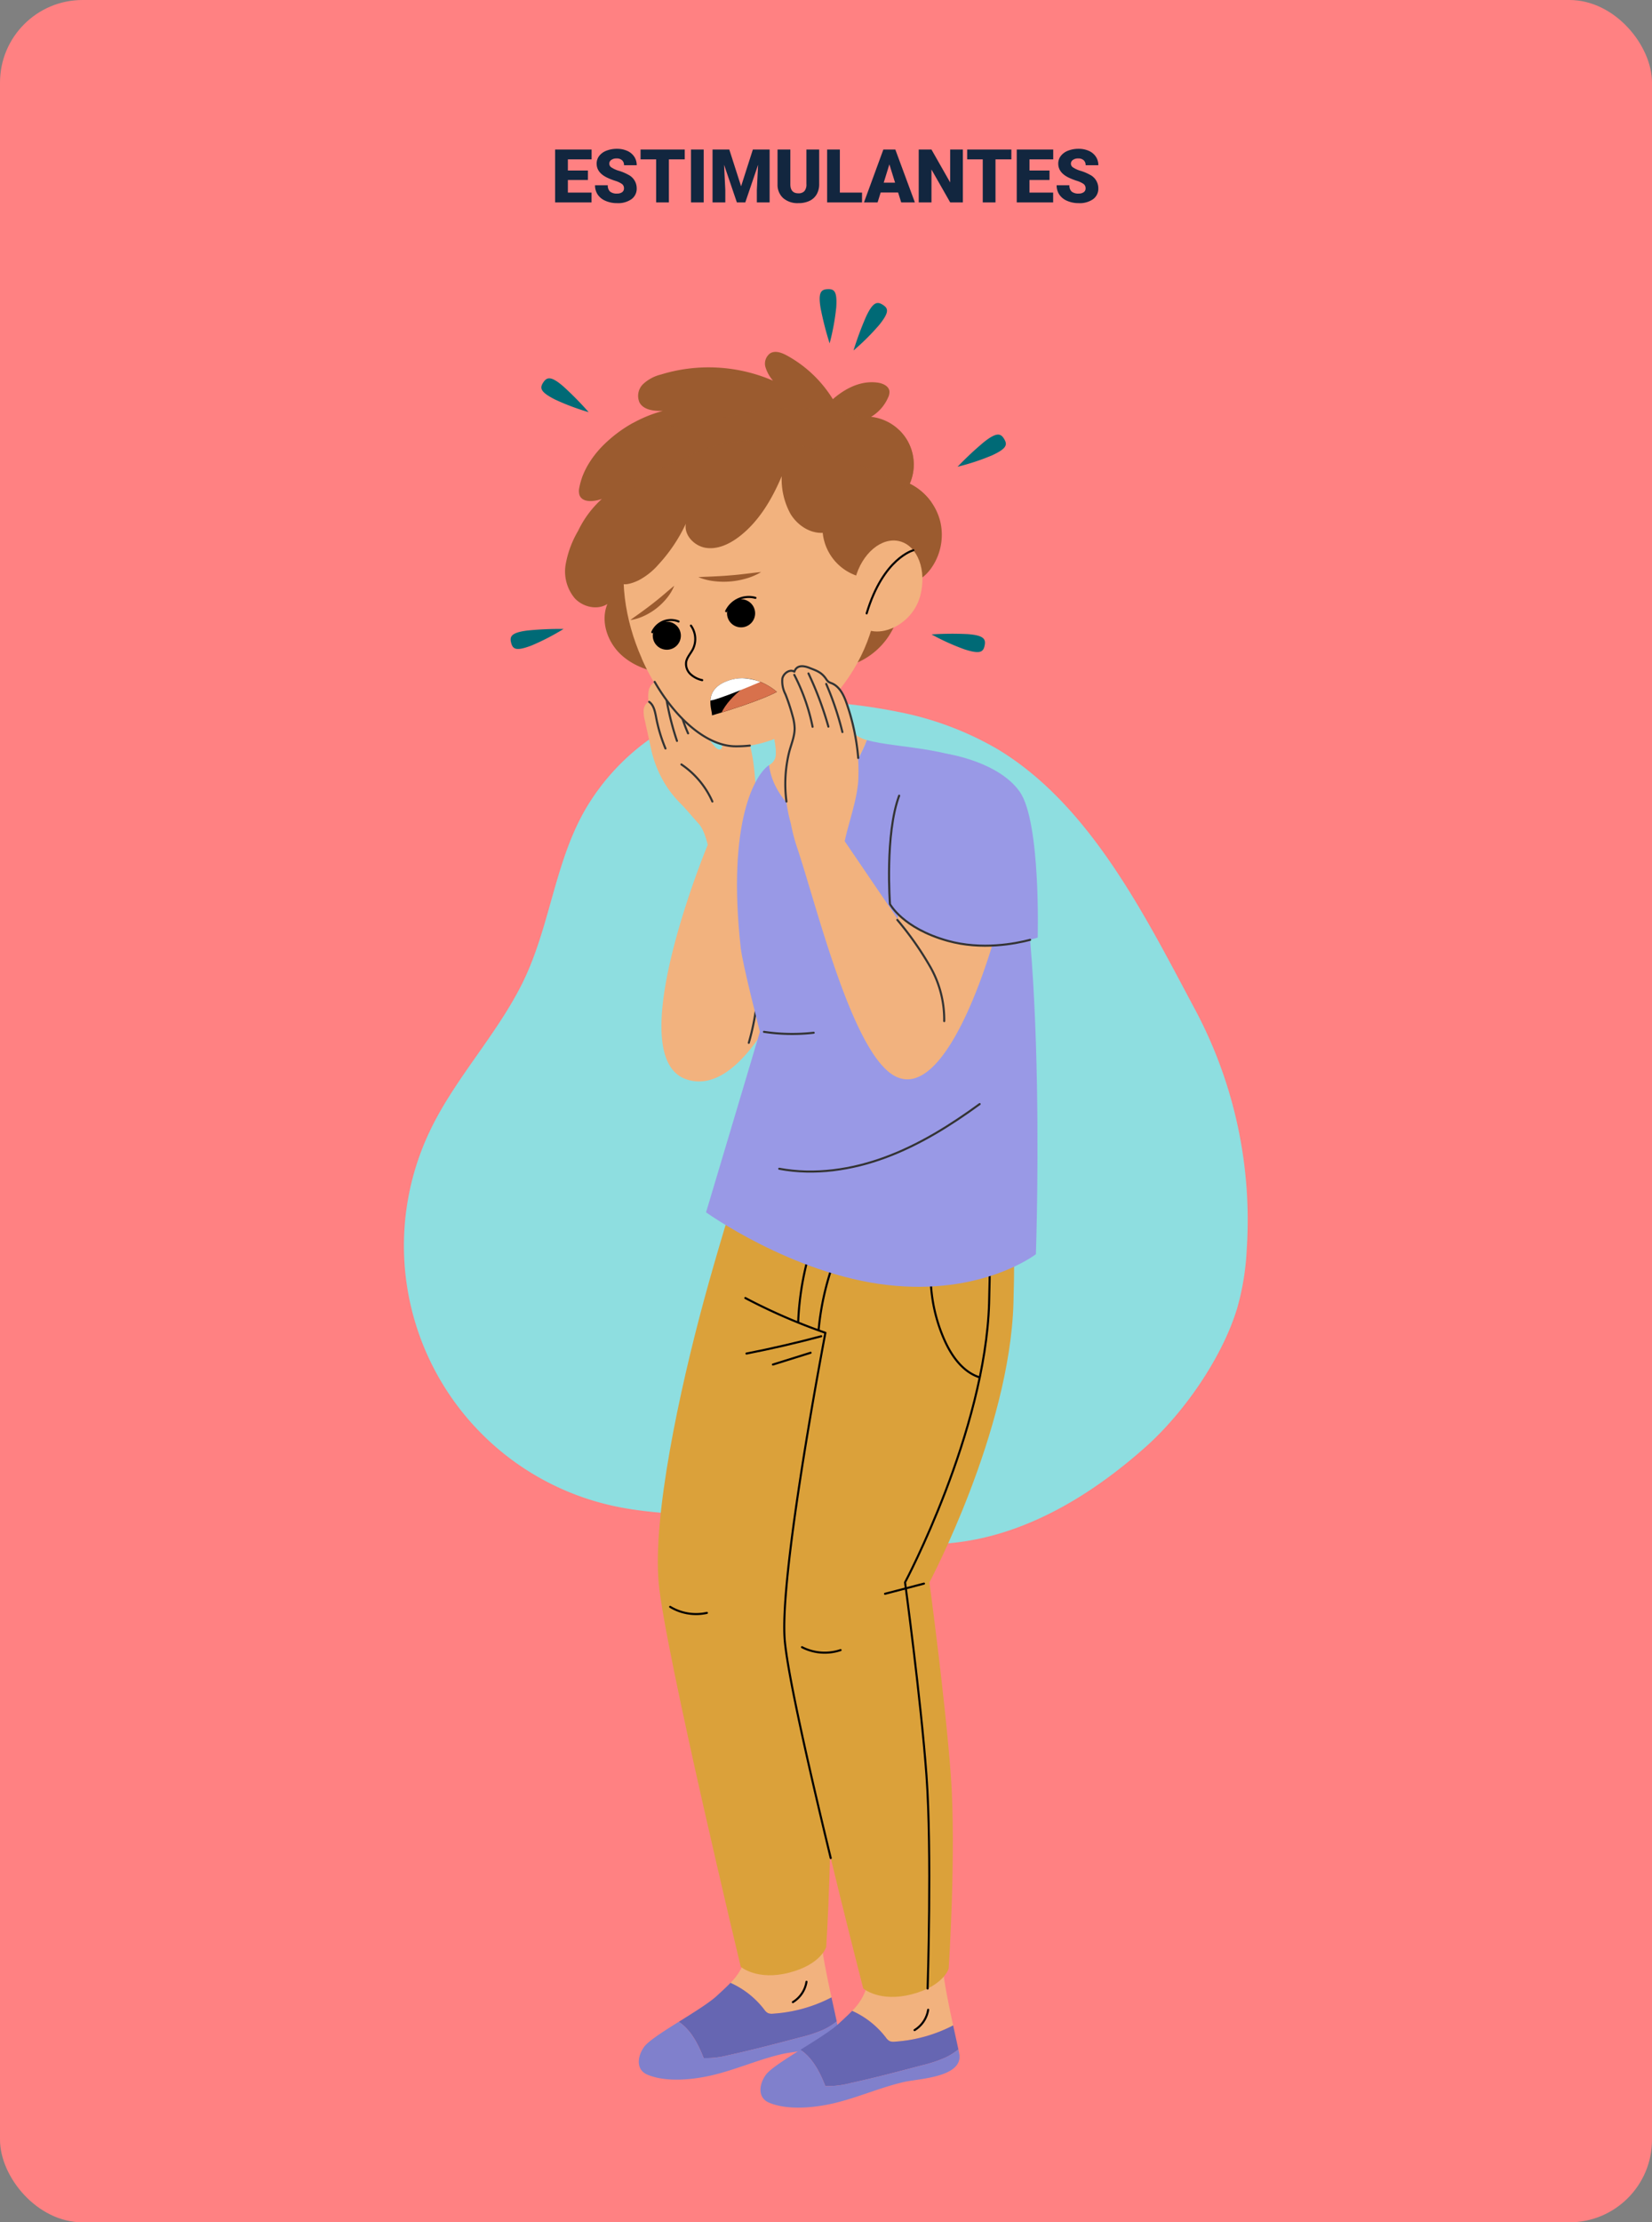<svg xmlns="http://www.w3.org/2000/svg" xmlns:xlink="http://www.w3.org/1999/xlink" width="400" height="538" viewBox="0 0 400 538">
  <rect x="0" y="0" width="400" height="538" fill="#808080" stroke="none"/>
  <defs>
    <clipPath id="clip-path">
      <rect id="Rectángulo_374127" data-name="Rectángulo 374127" width="204.174" height="440.236" fill="none"/>
    </clipPath>
    <clipPath id="clip-path-3">
      <rect id="Rectángulo_374118" data-name="Rectángulo 374118" width="18.668" height="22.651" fill="none"/>
    </clipPath>
    <clipPath id="clip-path-4">
      <path id="Trazado_799903" data-name="Trazado 799903" d="M77.648,60.84a9.6,9.6,0,1,0,.344-.005c-.114,0-.229,0-.344.005" transform="translate(-68.411 -60.835)" fill="none"/>
    </clipPath>
    <radialGradient id="radial-gradient" cx="0.5" cy="0.496" r="0.479" gradientTransform="matrix(-0.991, 0, 0, -1, -8.573, 36.288)" gradientUnits="objectBoundingBox">
      <stop offset="0" stop-color="#e89575"/>
      <stop offset="1" stop-color="#f2b27e"/>
    </radialGradient>
    <clipPath id="clip-path-5">
      <path id="Trazado_799904" data-name="Trazado 799904" d="M47.186,69.755a9.563,9.563,0,0,0-2.17.326,47.918,47.918,0,0,0,10.2,14.94A9.573,9.573,0,0,0,47.53,69.749c-.114,0-.229,0-.344.006" transform="translate(-45.016 -69.749)" fill="none"/>
    </clipPath>
    <radialGradient id="radial-gradient-2" cx="0.213" cy="0.615" r="0.61" gradientTransform="matrix(-1.237, 0, 0, -1, -10.094, 44.786)" xlink:href="#radial-gradient"/>
    <clipPath id="clip-path-7">
      <path id="Trazado_799909" data-name="Trazado 799909" d="M54.591,64.075a5.575,5.575,0,0,1,.452,5.737c-.542,1.047-1.434,1.952-1.623,3.116a3.419,3.419,0,0,0,1.072,2.9,6.028,6.028,0,0,0,2.83,1.442,4.912,4.912,0,0,0,3.846-3.71c.936-3.347-1.125-7.477-3.083-9.876a2.158,2.158,0,0,0-1.622-.974c-1.121,0-1.871,1.364-1.871,1.364" transform="translate(-53.385 -62.711)" fill="none"/>
    </clipPath>
    <linearGradient id="linear-gradient" x1="-3.991" y1="30.393" x2="-3.912" y2="30.393" gradientUnits="objectBoundingBox">
      <stop offset="0" stop-color="#db8965"/>
      <stop offset="1" stop-color="#f2b27e"/>
    </linearGradient>
    <clipPath id="clip-path-9">
      <path id="Trazado_799914" data-name="Trazado 799914" d="M62.6,74.24c-6.659,2.17-4.067,7.219-4.2,8.506,12-3.545,15.7-5.691,15.7-5.691a13.622,13.622,0,0,0-8.358-3.317,10.1,10.1,0,0,0-3.15.5" transform="translate(-58.012 -73.738)" fill="none"/>
    </clipPath>
    <clipPath id="clip-path-11">
      <rect id="Rectángulo_374125" data-name="Rectángulo 374125" width="84.699" height="22.978" fill="none"/>
    </clipPath>
  </defs>
  <g id="Grupo_1065198" data-name="Grupo 1065198" transform="translate(-14968 9146)">
    <rect id="Rectángulo_374086" data-name="Rectángulo 374086" width="400" height="538" rx="20" transform="translate(14968 -9146)" fill="#ff8182"/>
    <path id="Trazado_800451" data-name="Trazado 800451" d="M107.348,11.568H102.5v3.059h5.73V17H99.412V4.2h8.833V6.585H102.5v2.7h4.852Zm8.736,2.03a1.268,1.268,0,0,0-.479-1.055,5.954,5.954,0,0,0-1.683-.782,16.147,16.147,0,0,1-1.969-.782q-2.487-1.222-2.487-3.357a3.011,3.011,0,0,1,.62-1.876,4.008,4.008,0,0,1,1.753-1.266,6.823,6.823,0,0,1,2.549-.453,5.969,5.969,0,0,1,2.474.492,3.917,3.917,0,0,1,1.7,1.4A3.661,3.661,0,0,1,119.169,8h-3.076a1.547,1.547,0,0,0-.479-1.213,1.867,1.867,0,0,0-1.3-.431,2.106,2.106,0,0,0-1.305.365,1.074,1.074,0,0,0,.048,1.819,6.65,6.65,0,0,0,1.854.826,11.36,11.36,0,0,1,2.18.918,3.663,3.663,0,0,1,2.074,3.3,3.125,3.125,0,0,1-1.266,2.637,5.629,5.629,0,0,1-3.472.958,6.888,6.888,0,0,1-2.817-.558,4.247,4.247,0,0,1-1.9-1.529,3.985,3.985,0,0,1-.637-2.237h3.094a1.963,1.963,0,0,0,.532,1.516,2.513,2.513,0,0,0,1.727.488,1.985,1.985,0,0,0,1.208-.33A1.088,1.088,0,0,0,116.084,13.6ZM130.8,6.585h-3.841V17h-3.085V6.585H120.1V4.2h10.7ZM135.385,17h-3.076V4.2h3.076Zm6.2-12.8,2.856,8.9,2.848-8.9h4.061V17h-3.094V14.012l.3-6.117L145.458,17h-2.039l-3.1-9.114.3,6.126V17H137.53V4.2Zm21.762,0v8.376a4.814,4.814,0,0,1-.606,2.465A3.929,3.929,0,0,1,161,16.631a6.131,6.131,0,0,1-2.681.545,5.3,5.3,0,0,1-3.683-1.213,4.326,4.326,0,0,1-1.371-3.322V4.2h3.1v8.5q.053,2.1,1.951,2.1a1.889,1.889,0,0,0,1.45-.527,2.465,2.465,0,0,0,.492-1.714V4.2Zm5.01,10.424h5.37V17h-8.455V4.2h3.085Zm14.106-.018h-4.228L177.494,17h-3.3l4.693-12.8h2.9L186.52,17h-3.313Zm-3.489-2.382h2.751l-1.38-4.438ZM198.139,17h-3.067l-4.535-7.963V17h-3.085V4.2h3.085l4.526,7.963V4.2h3.076ZM209.881,6.585h-3.841V17h-3.085V6.585h-3.771V4.2h10.7Zm9.237,4.983h-4.852v3.059H220V17h-8.815V4.2h8.833V6.585h-5.748v2.7h4.852Zm8.736,2.03a1.268,1.268,0,0,0-.479-1.055,5.954,5.954,0,0,0-1.683-.782,16.147,16.147,0,0,1-1.969-.782q-2.487-1.222-2.487-3.357a3.011,3.011,0,0,1,.62-1.876A4.008,4.008,0,0,1,223.61,4.48a6.823,6.823,0,0,1,2.549-.453,5.969,5.969,0,0,1,2.474.492,3.917,3.917,0,0,1,1.7,1.4A3.661,3.661,0,0,1,230.94,8h-3.076a1.547,1.547,0,0,0-.479-1.213,1.867,1.867,0,0,0-1.3-.431,2.106,2.106,0,0,0-1.305.365,1.074,1.074,0,0,0,.048,1.819,6.65,6.65,0,0,0,1.854.826,11.36,11.36,0,0,1,2.18.918,3.663,3.663,0,0,1,2.074,3.3,3.125,3.125,0,0,1-1.266,2.637,5.629,5.629,0,0,1-3.472.958,6.888,6.888,0,0,1-2.817-.558,4.247,4.247,0,0,1-1.9-1.529,3.985,3.985,0,0,1-.637-2.237h3.094a1.963,1.963,0,0,0,.532,1.516,2.513,2.513,0,0,0,1.727.488,1.985,1.985,0,0,0,1.208-.33A1.088,1.088,0,0,0,227.855,13.6Z" transform="translate(15003 -9114)" fill="#12263f"/>
    <g id="Grupo_1065197" data-name="Grupo 1065197" transform="translate(15065.912 -9076)">
      <g id="Grupo_1065196" data-name="Grupo 1065196" clip-path="url(#clip-path)">
        <g id="Grupo_1065178" data-name="Grupo 1065178">
          <g id="Grupo_1065177" data-name="Grupo 1065177" clip-path="url(#clip-path)">
            <path id="Trazado_799869" data-name="Trazado 799869" d="M119.375,80.682a137.659,137.659,0,0,0-19.909-2.459C92.057,77.8,84.553,77.779,77.3,79.35c-13.6,2.944-25.471,12.025-32.753,23.773-8.226,13.274-9.085,29.647-16.183,43.69-6.3,12.465-16.241,22.849-22.233,35.466A64.488,64.488,0,0,0,50.9,273.016c9.317,1.991,18.941,1.9,28.414,2.915,18.3,1.971,36.46,8.124,54.726,5.828,17.105-2.151,32.535-11.6,45.414-23.063,9.3-8.279,18.565-21.624,22.195-33.619a62.353,62.353,0,0,0,2.308-14.2,108.2,108.2,0,0,0-12.168-57.459c-12.06-22.53-25.438-50.02-48.18-63.678a76.849,76.849,0,0,0-24.235-9.053" transform="translate(0 21.614)" fill="#8edee0"/>
            <path id="Trazado_799870" data-name="Trazado 799870" d="M72.15,333.812a2.521,2.521,0,0,1-1.266-.146,2.746,2.746,0,0,1-.889-.852,21.188,21.188,0,0,0-8.174-6.463,13.505,13.505,0,0,0,3.588-5.976c.923-3.436.736-7.062.48-10.61-.088-1.226-.314-3.25-.639-5.832l18.688-2.063c-.114,3.742-.216,7.765-.276,12.188-.042,3.15,1.414,10.276,2.616,15.813a35.578,35.578,0,0,1-14.128,3.939" transform="translate(17.136 83.674)" fill="#f2b27e"/>
            <path id="Trazado_799871" data-name="Trazado 799871" d="M81.4,334.244c-5.761,1.519-11.524,3.037-17.344,4.308a21.506,21.506,0,0,1-6.005.7c-1.309-3.363-3.079-6.812-6.033-8.781,3.631-2.273,7.436-4.621,9.29-6.348q.464-.433.922-.853c.808-.743,1.586-1.474,2.313-2.233a21.179,21.179,0,0,1,8.174,6.463,2.759,2.759,0,0,0,.889.852,2.525,2.525,0,0,0,1.266.146A35.59,35.59,0,0,0,89,324.559c.082.378.162.75.241,1.111.421,1.923.791,3.576,1.028,4.713a16.491,16.491,0,0,1-3.19,1.99,32.934,32.934,0,0,1-5.68,1.871" transform="translate(14.417 88.987)" fill="#6666b2"/>
            <path id="Trazado_799872" data-name="Trazado 799872" d="M45.752,334.484c1.035-1.419,4.6-3.69,8.36-6.041,2.954,1.968,4.724,5.418,6.033,8.781a21.492,21.492,0,0,0,6-.7c5.821-1.271,11.584-2.789,17.345-4.308a32.971,32.971,0,0,0,5.68-1.871,16.491,16.491,0,0,0,3.19-1.99c.161.768.264,1.307.277,1.508.33,5.267-9.954,5.574-13.372,6.353-5.646,1.287-10.968,3.669-16.589,5.05-4.774,1.172-11.407,1.922-16.091,0-2.952-1.213-2.485-4.519-.838-6.779" transform="translate(12.319 91.015)" fill="#8080cc"/>
            <path id="Trazado_799873" data-name="Trazado 799873" d="M76.947,320.836a7.042,7.042,0,0,1-3.293,4.921" transform="translate(20.416 88.931)" fill="none" stroke="#000" stroke-linecap="round" stroke-linejoin="round" stroke-width="0.5"/>
            <path id="Trazado_799874" data-name="Trazado 799874" d="M95.217,339.119a2.52,2.52,0,0,1-1.266-.146,2.736,2.736,0,0,1-.889-.853,21.2,21.2,0,0,0-8.175-6.463,13.484,13.484,0,0,0,3.589-5.975c.923-3.436.736-7.062.48-10.61-.088-1.226-.314-3.25-.639-5.832l18.688-2.063c-.114,3.742-.216,7.765-.275,12.188-.043,3.15,1.413,10.276,2.614,15.813a35.577,35.577,0,0,1-14.128,3.939" transform="translate(23.529 85.145)" fill="#f2b27e"/>
            <path id="Trazado_799875" data-name="Trazado 799875" d="M104.463,339.552c-5.761,1.519-11.524,3.036-17.344,4.308a21.5,21.5,0,0,1-6.005.7c-1.309-3.363-3.079-6.812-6.033-8.781,3.631-2.273,7.436-4.621,9.29-6.348q.464-.433.922-.853c.808-.743,1.586-1.474,2.313-2.233a21.178,21.178,0,0,1,8.174,6.461,2.748,2.748,0,0,0,.889.853,2.524,2.524,0,0,0,1.266.146,35.582,35.582,0,0,0,14.129-3.939c.082.378.162.75.241,1.111.421,1.923.791,3.576,1.028,4.713a16.487,16.487,0,0,1-3.19,1.99,32.939,32.939,0,0,1-5.68,1.871" transform="translate(20.811 90.458)" fill="#6666b2"/>
            <path id="Trazado_799876" data-name="Trazado 799876" d="M68.819,339.792c1.035-1.419,4.6-3.69,8.36-6.041,2.954,1.968,4.724,5.418,6.033,8.781a21.5,21.5,0,0,0,6-.7c5.821-1.271,11.584-2.789,17.344-4.308a32.9,32.9,0,0,0,5.68-1.871,16.458,16.458,0,0,0,3.192-1.99c.161.768.264,1.307.277,1.508.33,5.267-9.954,5.574-13.372,6.353-5.646,1.287-10.97,3.669-16.589,5.05-4.774,1.172-11.407,1.922-16.091,0-2.952-1.212-2.485-4.519-.838-6.779" transform="translate(18.713 92.486)" fill="#8080cc"/>
            <path id="Trazado_799877" data-name="Trazado 799877" d="M100.014,326.144a7.042,7.042,0,0,1-3.293,4.921" transform="translate(26.809 90.402)" fill="none" stroke="#000" stroke-linecap="round" stroke-linejoin="round" stroke-width="0.5"/>
            <path id="Trazado_799878" data-name="Trazado 799878" d="M102.146,156.609s3.282,9.807,2.356,40.884-20.351,67.589-20.351,67.589,3.83,28.27,5.184,46.689-.516,46.813-.516,46.813-1.208,4.211-8.963,6.217-11.73-1.418-11.73-1.418-18.353-76.551-19.858-92.81,5.008-46.649,10.96-68.6,14.589-47.71,14.589-47.71Z" transform="translate(13.319 42.759)" fill="#dba13a"/>
            <path id="Trazado_799879" data-name="Trazado 799879" d="M125.158,160.711s3.284,9.806,2.356,40.884-20.351,67.589-20.351,67.589,3.83,28.27,5.184,46.689-.516,46.811-.516,46.811-1.208,4.212-8.963,6.219-11.73-1.418-11.73-1.418-17.48-67.818-18.984-84.078,10.221-76.731,10.221-76.731l9.215-48.311Z" transform="translate(19.963 43.896)" fill="#dba13a"/>
            <path id="Trazado_799880" data-name="Trazado 799880" d="M85.313,326.807c-4.853-20.024-10.3-43.75-11.111-52.51-1.337-14.459,7.787-63.88,9.824-74.648a140.44,140.44,0,0,1-19.385-8.42" transform="translate(17.917 53.006)" fill="none" stroke="#000" stroke-linecap="round" stroke-linejoin="round" stroke-width="0.5"/>
            <path id="Trazado_799881" data-name="Trazado 799881" d="M100.556,245.363q-4.717,1.234-9.435,2.464" transform="translate(25.257 68.011)" fill="none" stroke="#000" stroke-linecap="round" stroke-linejoin="round" stroke-width="0.5"/>
            <path id="Trazado_799882" data-name="Trazado 799882" d="M112.913,160.2s3.284,9.806,2.356,40.884-20.351,67.589-20.351,67.589,3.83,28.27,5.184,46.689.28,51.635.28,51.635" transform="translate(26.31 44.405)" fill="none" stroke="#000" stroke-linecap="round" stroke-linejoin="round" stroke-width="0.5"/>
            <path id="Trazado_799883" data-name="Trazado 799883" d="M111.584,211.6c-4.106-1.337-6.82-5.252-8.553-9.207a38.978,38.978,0,0,1-3.262-15.423" transform="translate(27.654 51.826)" fill="none" stroke="#000" stroke-linecap="round" stroke-linejoin="round" stroke-width="0.5"/>
            <path id="Trazado_799884" data-name="Trazado 799884" d="M75.382,257.414a12.058,12.058,0,0,0,9.34.706" transform="translate(20.895 71.351)" fill="none" stroke="#000" stroke-linecap="round" stroke-linejoin="round" stroke-width="0.5"/>
            <path id="Trazado_799885" data-name="Trazado 799885" d="M50.386,249.766a12.126,12.126,0,0,0,8.9,1.465" transform="translate(13.966 69.231)" fill="none" stroke="#000" stroke-linecap="round" stroke-linejoin="round" stroke-width="0.5"/>
            <path id="Trazado_799886" data-name="Trazado 799886" d="M82.954,198.477q-8.975,2.4-18.1,4.187" transform="translate(17.976 55.015)" fill="none" stroke="#000" stroke-linecap="round" stroke-linejoin="round" stroke-width="0.5"/>
            <path id="Trazado_799887" data-name="Trazado 799887" d="M78.995,201.605l-9.123,2.852" transform="translate(19.367 55.882)" fill="none" stroke="#000" stroke-linecap="round" stroke-linejoin="round" stroke-width="0.5"/>
            <path id="Trazado_799888" data-name="Trazado 799888" d="M78.538,201.056a66.308,66.308,0,0,1,4.2-17.768" transform="translate(21.769 50.804)" fill="none" stroke="#000" stroke-linecap="round" stroke-linejoin="round" stroke-width="0.5"/>
            <path id="Trazado_799889" data-name="Trazado 799889" d="M74.664,199.724a70,70,0,0,1,3.422-18.83" transform="translate(20.696 50.141)" fill="none" stroke="#000" stroke-linecap="round" stroke-linejoin="round" stroke-width="0.5"/>
            <path id="Trazado_799890" data-name="Trazado 799890" d="M72.581,102.375c-.22-4.922-.542-10.334-2.344-14.972a25.224,25.224,0,0,0-4.9-7.138c-.536-.616-1.406-1.281-2.068-.8a1.552,1.552,0,0,0-.46,1.293c-.014,3.07,1.516,5.979,1.584,9.049.015.738-.17,1.641-1.114,1.167a2.7,2.7,0,0,1-.785-.7c-2.665-3.1-5.425-6.385-6.253-10.389a22.125,22.125,0,0,0-.759-3.577c-.356-.914-2.436-3.46-3.542-2.084a3.819,3.819,0,0,0-1.565-.794,1.482,1.482,0,0,0-1.544.611,2.04,2.04,0,0,1-.24.425,1.447,1.447,0,0,1-.49.285,2.988,2.988,0,0,0-1.52,2.107,8.811,8.811,0,0,0-.036,2.681,2.6,2.6,0,0,0-1.174,2.023,7.644,7.644,0,0,0,.263,2.4q.824,3.78,1.649,7.558A27.552,27.552,0,0,0,49.469,97.5a25.78,25.78,0,0,0,4.982,6.832c1.487,1.519,2.814,3.183,4.248,4.75s2.178,5.1,2.178,5.1S39.443,165.793,55.862,171s30.767-35.309,34.512-51.773-2.851-28.4-9.824-26.259-7.97,9.409-7.97,9.409" transform="translate(12.571 20.345)" fill="#f2b27e"/>
            <path id="Trazado_799891" data-name="Trazado 799891" d="M60.019,99.07a21.081,21.081,0,0,0-7.5-8.977" transform="translate(14.557 24.972)" fill="none" stroke="#333" stroke-linecap="round" stroke-linejoin="round" stroke-width="0.5"/>
            <path id="Trazado_799892" data-name="Trazado 799892" d="M46.407,78.227c1.049.743,1.361,2.134,1.619,3.393a37.775,37.775,0,0,0,2.33,7.9" transform="translate(12.863 21.683)" fill="none" stroke="#333" stroke-linecap="round" stroke-linejoin="round" stroke-width="0.5"/>
            <path id="Trazado_799893" data-name="Trazado 799893" d="M48.176,74.273c1.41,1.441,1.759,3.577,2.133,5.558a65.912,65.912,0,0,0,2.342,8.947" transform="translate(13.354 20.587)" fill="none" stroke="#333" stroke-linecap="round" stroke-linejoin="round" stroke-width="0.5"/>
            <path id="Trazado_799894" data-name="Trazado 799894" d="M50.735,74.325a11.548,11.548,0,0,1,1.349,4.4,36.984,36.984,0,0,0,2.547,8.212" transform="translate(14.063 20.602)" fill="none" stroke="#333" stroke-linecap="round" stroke-linejoin="round" stroke-width="0.5"/>
            <path id="Trazado_799895" data-name="Trazado 799895" d="M66.924,96.189a116.825,116.825,0,0,0-.751,13.34c.069,3.493.45,6.972.783,10.45,1.147,11.972,1.7,24.27-1.663,35.819" transform="translate(18.098 26.662)" fill="none" stroke="#333" stroke-linecap="round" stroke-linejoin="round" stroke-width="0.5"/>
            <path id="Trazado_799896" data-name="Trazado 799896" d="M77.152,107.755s-6.745-4.69-7.673-12.339a3.2,3.2,0,0,0,1.536-1.806c.865-3.548-3.11-14.218-3.11-14.218l17.81-7.92s.009,12.384,4.475,16.413a7.845,7.845,0,0,0,2.987,1.461c-1.056,2.843-5.388,12.8-16.026,18.408" transform="translate(18.822 19.811)" fill="#f2b27e"/>
            <g id="Grupo_1065176" data-name="Grupo 1065176" transform="translate(86.728 91.284)" opacity="0.7" style="mix-blend-mode: multiply;isolation: isolate">
              <g id="Grupo_1065175" data-name="Grupo 1065175">
                <g id="Grupo_1065174" data-name="Grupo 1065174" clip-path="url(#clip-path-3)">
                  <path id="Trazado_799897" data-name="Trazado 799897" d="M67.906,79.393l17.809-7.919a48.31,48.31,0,0,0,.86,8.35c-2.94,6.249-8.689,15.827-15.68,14.094a1.906,1.906,0,0,0,.12-.307c.866-3.548-3.109-14.219-3.109-14.219" transform="translate(-67.905 -71.473)" fill="#f2b27e"/>
                </g>
              </g>
            </g>
            <path id="Trazado_799898" data-name="Trazado 799898" d="M70.232,156.09s-4.2-16.307-4.644-20.31c-3.393-30.839,3.639-42.162,6.861-44.243.929,7.649,7.672,12.339,7.672,12.339C90.76,98.265,95.092,88.311,96.147,85.468c7.086,2.115,24.31,1.613,30.539,9.063,13.831,17.571,10.373,115.41,10.373,115.41s-13.083,10.118-36.077,7.442S57.192,199.8,57.192,199.8c.051-.1,13.04-43.712,13.04-43.712" transform="translate(15.853 23.69)" fill="#9999e6"/>
            <path id="Trazado_799899" data-name="Trazado 799899" d="M71.064,170.125c8.6,1.614,17.57.271,25.77-2.774s15.7-7.731,22.762-12.884" transform="translate(19.698 42.816)" fill="none" stroke="#333" stroke-linecap="round" stroke-linejoin="round" stroke-width="0.5"/>
            <path id="Trazado_799900" data-name="Trazado 799900" d="M68.172,140.774a45.871,45.871,0,0,0,12.036.22" transform="translate(18.896 39.02)" fill="none" stroke="#333" stroke-linecap="round" stroke-linejoin="round" stroke-width="0.5"/>
            <path id="Trazado_799901" data-name="Trazado 799901" d="M121.3,52.944A14.022,14.022,0,0,0,113.92,43.8a11.608,11.608,0,0,0-9.364-16.186,10.187,10.187,0,0,0,4.128-4.7,2.932,2.932,0,0,0,.308-1.522c-.17-1.238-1.58-1.876-2.817-2.052-3.987-.567-7.768,1.287-10.88,4a29.974,29.974,0,0,0-11.122-10.57c-1.241-.677-2.788-1.261-4.015-.557a3.074,3.074,0,0,0-1.185,3.347,9.007,9.007,0,0,0,1.833,3.3,39.3,39.3,0,0,0-27.168-1.48,9.757,9.757,0,0,0-4.266,2.286,3.983,3.983,0,0,0-.886,4.485C49.5,26,52.027,26.234,54.137,26.175a32.417,32.417,0,0,0-13.7,7.643c-3.132,2.945-5.723,6.657-6.516,10.883a3.542,3.542,0,0,0,.023,1.838c.7,1.925,3.488,1.625,5.423.955A24.79,24.79,0,0,0,33.623,55.2,24.49,24.49,0,0,0,30.6,63.346a10.128,10.128,0,0,0,2.184,8.173c1.969,2.144,5.463,2.968,7.921,1.407-1.76,4.243.063,9.377,3.487,12.437s8.12,4.333,12.7,4.657a28.009,28.009,0,0,0,13.16-2,18.815,18.815,0,0,0,9.6-8.985,17.573,17.573,0,0,0,20.72,8.418,17.575,17.575,0,0,0,11.11-19.412c2.86.617,5.742-1.235,7.487-3.585A14.017,14.017,0,0,0,121.3,52.944" transform="translate(8.451 3.296)" fill="#9b5b2f"/>
            <path id="Trazado_799902" data-name="Trazado 799902" d="M41.563,63.822c.72,20.476,15.864,40.267,27.892,39.843,16.864-.594,34.4-19.712,33.676-40.189S89.349,24.961,72.484,25.555,40.843,43.349,41.563,63.822" transform="translate(11.514 7.08)" fill="#f2b27e"/>
          </g>
        </g>
        <g id="Grupo_1065180" data-name="Grupo 1065180" transform="translate(87.374 77.697)">
          <g id="Grupo_1065179" data-name="Grupo 1065179" clip-path="url(#clip-path-4)">
            <rect id="Rectángulo_374120" data-name="Rectángulo 374120" width="20.175" height="20" transform="translate(-0.86 0.024) rotate(-2.017)" fill="url(#radial-gradient)"/>
          </g>
        </g>
        <g id="Grupo_1065182" data-name="Grupo 1065182" transform="translate(57.494 89.082)">
          <g id="Grupo_1065181" data-name="Grupo 1065181" clip-path="url(#clip-path-5)">
            <rect id="Rectángulo_374121" data-name="Rectángulo 374121" width="12.684" height="15.691" transform="translate(-0.537 0.019) rotate(-2.017)" fill="url(#radial-gradient-2)"/>
          </g>
        </g>
        <g id="Grupo_1065184" data-name="Grupo 1065184">
          <g id="Grupo_1065183" data-name="Grupo 1065183" clip-path="url(#clip-path)">
            <path id="Trazado_799905" data-name="Trazado 799905" d="M61.173,62.305a3.4,3.4,0,1,0,3.281-3.52,3.4,3.4,0,0,0-3.281,3.52" transform="translate(16.956 16.294)"/>
            <path id="Trazado_799906" data-name="Trazado 799906" d="M47.093,66.545a3.4,3.4,0,1,0,3.281-3.52,3.4,3.4,0,0,0-3.281,3.52" transform="translate(13.053 17.469)"/>
            <path id="Trazado_799907" data-name="Trazado 799907" d="M68.089,58.562a6.057,6.057,0,0,0-7.083,3.225" transform="translate(16.91 16.174)" fill="none" stroke="#000" stroke-linecap="round" stroke-linejoin="round" stroke-width="0.5"/>
            <path id="Trazado_799908" data-name="Trazado 799908" d="M53.364,63.068A4.95,4.95,0,0,0,47,65.658" transform="translate(13.028 17.386)" fill="none" stroke="#000" stroke-linecap="round" stroke-linejoin="round" stroke-width="0.5"/>
          </g>
        </g>
        <g id="Grupo_1065186" data-name="Grupo 1065186" transform="translate(68.182 80.093)">
          <g id="Grupo_1065185" data-name="Grupo 1065185" clip-path="url(#clip-path-7)">
            <rect id="Rectángulo_374123" data-name="Rectángulo 374123" width="16.136" height="11.804" transform="matrix(0.217, -0.976, 0.976, 0.217, -3.222, 13.875)" fill="url(#linear-gradient)"/>
          </g>
        </g>
        <g id="Grupo_1065188" data-name="Grupo 1065188">
          <g id="Grupo_1065187" data-name="Grupo 1065187" clip-path="url(#clip-path)">
            <path id="Trazado_799910" data-name="Trazado 799910" d="M54.591,63.779a5.573,5.573,0,0,1,.452,5.736c-.542,1.047-1.436,1.953-1.623,3.118a3.419,3.419,0,0,0,1.072,2.9,6.036,6.036,0,0,0,2.83,1.443" transform="translate(14.797 17.679)" fill="none" stroke="#000" stroke-linecap="round" stroke-linejoin="round" stroke-width="0.5"/>
            <path id="Trazado_799911" data-name="Trazado 799911" d="M58.4,82.745c.129-1.287-2.464-6.335,4.2-8.5,6.266-2.042,11.507,2.814,11.507,2.814s-3.7,2.147-15.7,5.691" transform="translate(16.08 20.439)"/>
          </g>
        </g>
        <g id="Grupo_1065190" data-name="Grupo 1065190" transform="translate(74.091 94.177)">
          <g id="Grupo_1065189" data-name="Grupo 1065189" clip-path="url(#clip-path-9)">
            <path id="Trazado_799912" data-name="Trazado 799912" d="M60.04,86.593c1.648,2.639,7.853,1.736,13.863-2.015s9.544-8.93,7.9-11.569-7.853-1.736-13.863,2.015-9.544,8.93-7.9,11.569" transform="translate(-57.561 -74.359)" fill="#d8714c"/>
            <path id="Trazado_799913" data-name="Trazado 799913" d="M74.934,74.336S63.928,79.151,60.126,80.15s-7.207-2.9-7.207-2.9L72.305,69.63Z" transform="translate(-59.423 -74.877)" fill="#fff"/>
          </g>
        </g>
        <g id="Grupo_1065195" data-name="Grupo 1065195">
          <g id="Grupo_1065194" data-name="Grupo 1065194" clip-path="url(#clip-path)">
            <path id="Trazado_799915" data-name="Trazado 799915" d="M70.939,53.619c-1.314.119-2.575.291-3.833.441s-2.5.286-3.755.375c-1.249.116-2.5.176-3.764.243s-2.535.091-3.852.18a14.106,14.106,0,0,0,3.806.972,19.547,19.547,0,0,0,3.932.075,19.867,19.867,0,0,0,3.865-.723,14.465,14.465,0,0,0,3.6-1.563" transform="translate(15.449 14.862)" fill="#9b5b2f"/>
            <path id="Trazado_799916" data-name="Trazado 799916" d="M42.823,64.519a11.379,11.379,0,0,0,3.35-1.008,15.4,15.4,0,0,0,5.493-4.281,11.411,11.411,0,0,0,1.8-3c-.923.731-1.769,1.474-2.623,2.2s-1.713,1.418-2.584,2.1-1.759,1.337-2.662,2-1.835,1.289-2.774,2" transform="translate(11.87 15.586)" fill="#9b5b2f"/>
            <path id="Trazado_799917" data-name="Trazado 799917" d="M45.608,64.047a16.549,16.549,0,0,0,4.738-3.786,38.506,38.506,0,0,0,6.645-9.9c-.511,2.806,2.095,5.471,4.92,5.867s5.626-.932,7.9-2.655c4.837-3.666,8.021-9.109,10.389-14.7A17.453,17.453,0,0,0,82.328,48c1.646,2.7,4.635,4.742,7.8,4.581A12.284,12.284,0,0,0,99.7,63.341c1.793.355,3.89.193,5.1-1.176a5.87,5.87,0,0,0,1.148-3.7c.226-5.247-1.536-10.38-3.734-15.149-3.45-7.483-8.493-14.828-16.112-17.967a28.685,28.685,0,0,0-6.719-1.743,37.763,37.763,0,0,0-16.176.884A27.289,27.289,0,0,0,49.7,33.212a40.1,40.1,0,0,0-3.774,5.811A45.873,45.873,0,0,0,41.4,49.351a40.1,40.1,0,0,0-1.066,12.034c.041,1.009-.149,2.7.807,3.364,1.1.768,3.425-.193,4.469-.7" transform="translate(11.165 6.411)" fill="#9b5b2f"/>
            <path id="Trazado_799918" data-name="Trazado 799918" d="M85.642,56.862c-1.609,6.128-.794,11.451,3.553,12.593S99.774,67.127,101.385,61s-.608-12.022-4.955-13.164-9.177,2.9-10.787,9.027" transform="translate(23.527 13.205)" fill="#f2b27e"/>
            <path id="Trazado_799919" data-name="Trazado 799919" d="M98.938,49.5s-7.275,1.857-11.3,15.274" transform="translate(24.293 13.719)" fill="none" stroke="#000" stroke-linecap="round" stroke-linejoin="round" stroke-width="0.5"/>
            <path id="Trazado_799920" data-name="Trazado 799920" d="M47.451,74.441c5.339,9.243,12.9,15.633,19.671,15.6a30.851,30.851,0,0,0,3.374-.176" transform="translate(13.153 20.634)" fill="none" stroke="#333" stroke-linecap="round" stroke-linejoin="round" stroke-width="0.5"/>
            <g id="Grupo_1065193" data-name="Grupo 1065193" transform="translate(42.985 28.735)" opacity="0.7" style="mix-blend-mode: screen;isolation: isolate">
              <g id="Grupo_1065192" data-name="Grupo 1065192">
                <g id="Grupo_1065191" data-name="Grupo 1065191" clip-path="url(#clip-path-11)">
                  <path id="Trazado_799921" data-name="Trazado 799921" d="M47.43,39.349c6.176-1.99,11.732-5.632,17.95-7.489,11.477-3.428,23.914-.416,34.959,4.217a123.526,123.526,0,0,1,18.016,9.4,13.924,13.924,0,0,0-5.313-4.62,11.8,11.8,0,0,0-.589-10.46,11.264,11.264,0,0,0-1.939-2.448c-10.1-4.247-21.105-6.367-31.941-5.074-6.772.808-13.335,2.911-20.1,3.759a34.6,34.6,0,0,1-12.408-.484,32.231,32.231,0,0,0-6.5,4.727,22.138,22.138,0,0,0-5.9,8.662c4.222,1.605,9.352,1.236,13.774-.189" transform="translate(-33.656 -22.499)" fill="#9b5b2f"/>
                </g>
              </g>
            </g>
            <path id="Trazado_799922" data-name="Trazado 799922" d="M113.446,93.758c-6.363-.536-7.7.413-10.512,12.372a155.028,155.028,0,0,0-3.342,26.545s-8.118-11.934-12.822-18.841c1.035-4.839,2.876-9.583,3.272-14.5a48.133,48.133,0,0,0-2.731-18.656c-.686-2.051-1.692-4.259-3.692-5.084a3.754,3.754,0,0,1-.759-.35,2.81,2.81,0,0,1-.626-.732c-1.124-1.645-2.359-1.985-4.044-2.654-1.252-.5-3.032-.8-3.6.932-1.112-.7-2.64.382-2.912,1.665a6.813,6.813,0,0,0,.747,3.8,48.2,48.2,0,0,1,1.725,5.231,11.917,11.917,0,0,1,.5,2.972c.018,2.055-.877,3.991-1.373,5.985a34.2,34.2,0,0,0,.441,17.072,45.742,45.742,0,0,0,1.451,5.635c4.709,13.865,13.43,50.269,23.858,55.6,13.165,6.724,25.439-34.536,27.895-49.91s-5.248-26.393-13.473-27.085" transform="translate(19.846 19.811)" fill="#f2b27e"/>
            <path id="Trazado_799923" data-name="Trazado 799923" d="M79.974,74.831a74.134,74.134,0,0,1,3.92,11.65" transform="translate(22.167 20.742)" fill="none" stroke="#333" stroke-linecap="round" stroke-linejoin="round" stroke-width="0.5"/>
            <path id="Trazado_799924" data-name="Trazado 799924" d="M76.609,72.846a82.138,82.138,0,0,1,4.821,12.87" transform="translate(21.235 20.192)" fill="none" stroke="#333" stroke-linecap="round" stroke-linejoin="round" stroke-width="0.5"/>
            <path id="Trazado_799925" data-name="Trazado 799925" d="M73.922,73.107A48.572,48.572,0,0,1,78.35,85.682" transform="translate(20.49 20.264)" fill="none" stroke="#333" stroke-linecap="round" stroke-linejoin="round" stroke-width="0.5"/>
            <path id="Trazado_799926" data-name="Trazado 799926" d="M90.044,93.683a53.927,53.927,0,0,0-2.732-13c-.687-2.051-1.692-4.259-3.692-5.083a3.725,3.725,0,0,1-.759-.351,2.764,2.764,0,0,1-.627-.731c-1.125-1.645-2.358-1.985-4.042-2.655-1.254-.5-3.032-.8-3.605.934-1.111-.7-2.639.382-2.912,1.665a6.785,6.785,0,0,0,.748,3.8,48.009,48.009,0,0,1,1.724,5.231,12.047,12.047,0,0,1,.5,2.973c.018,2.055-.879,3.99-1.374,5.985a32.4,32.4,0,0,0-.607,11.781" transform="translate(19.846 19.811)" fill="none" stroke="#333" stroke-linecap="round" stroke-linejoin="round" stroke-width="0.5"/>
            <path id="Trazado_799927" data-name="Trazado 799927" d="M93.453,119.557a77.087,77.087,0,0,1,7.933,11.29,25.819,25.819,0,0,1,3.423,13.215" transform="translate(25.904 33.139)" fill="none" stroke="#333" stroke-linecap="round" stroke-linejoin="round" stroke-width="0.5"/>
            <path id="Trazado_799928" data-name="Trazado 799928" d="M105.946,88.078s12.463,1.874,17.587,9.184,4.346,35.3,4.346,35.3-10.842,3.838-21.771.789-14-8.9-14-8.9-1.266-16.872,2.225-26.245,11.617-10.128,11.617-10.128" transform="translate(25.468 24.414)" fill="#9999e6"/>
            <path id="Trazado_799929" data-name="Trazado 799929" d="M126.045,130.911c-3.544.935-11.716,2.538-19.937.245-10.93-3.049-14-8.9-14-8.9s-1.266-16.872,2.225-26.245" transform="translate(25.468 26.612)" fill="none" stroke="#333" stroke-linecap="round" stroke-linejoin="round" stroke-width="0.5"/>
            <path id="Trazado_799930" data-name="Trazado 799930" d="M91.35,7.959a56.545,56.545,0,0,1-6.2,6.159,78.06,78.06,0,0,1,3.037-8.194c1.7-3.639,2.741-3.705,4.072-2.849s1.6,1.766-.908,4.885" transform="translate(23.602 0.727)" fill="#006a76"/>
            <path id="Trazado_799931" data-name="Trazado 799931" d="M113.173,32.618a56.55,56.55,0,0,1-8.3,2.737,78.267,78.267,0,0,1,6.381-5.972c3.143-2.5,4.107-2.089,4.915-.729s.639,2.293-2.995,3.964" transform="translate(29.069 7.642)" fill="#006a76"/>
            <path id="Trazado_799932" data-name="Trazado 799932" d="M107.9,69.091a56.5,56.5,0,0,1-7.959-3.608,78.187,78.187,0,0,1,8.739-.073c4,.294,4.437,1.245,4.11,2.793s-1.084,2.119-4.889.888" transform="translate(27.701 18.103)" fill="#006a76"/>
            <path id="Trazado_799933" data-name="Trazado 799933" d="M25.2,68.422a56.482,56.482,0,0,0,7.763-4.014,78.266,78.266,0,0,0-8.731.379c-3.984.5-4.367,1.471-3.959,3s1.19,2.06,4.927.633" transform="translate(5.583 17.852)" fill="#006a76"/>
            <path id="Trazado_799934" data-name="Trazado 799934" d="M29.242,22.015a56.61,56.61,0,0,0,8.18,3.077,78.3,78.3,0,0,0-6.129-6.23c-3.038-2.625-4.018-2.257-4.881-.931s-.732,2.264,2.83,4.084" transform="translate(7.198 4.686)" fill="#006a76"/>
            <path id="Trazado_799935" data-name="Trazado 799935" d="M82.732,4.535a56.555,56.555,0,0,1-1.591,8.593,78.26,78.26,0,0,1-2.169-8.465C78.295.705,79.115.056,80.7,0s2.317.543,2.036,4.533" transform="translate(21.823 0)" fill="#006a76"/>
          </g>
        </g>
      </g>
    </g>
  </g>
</svg>

